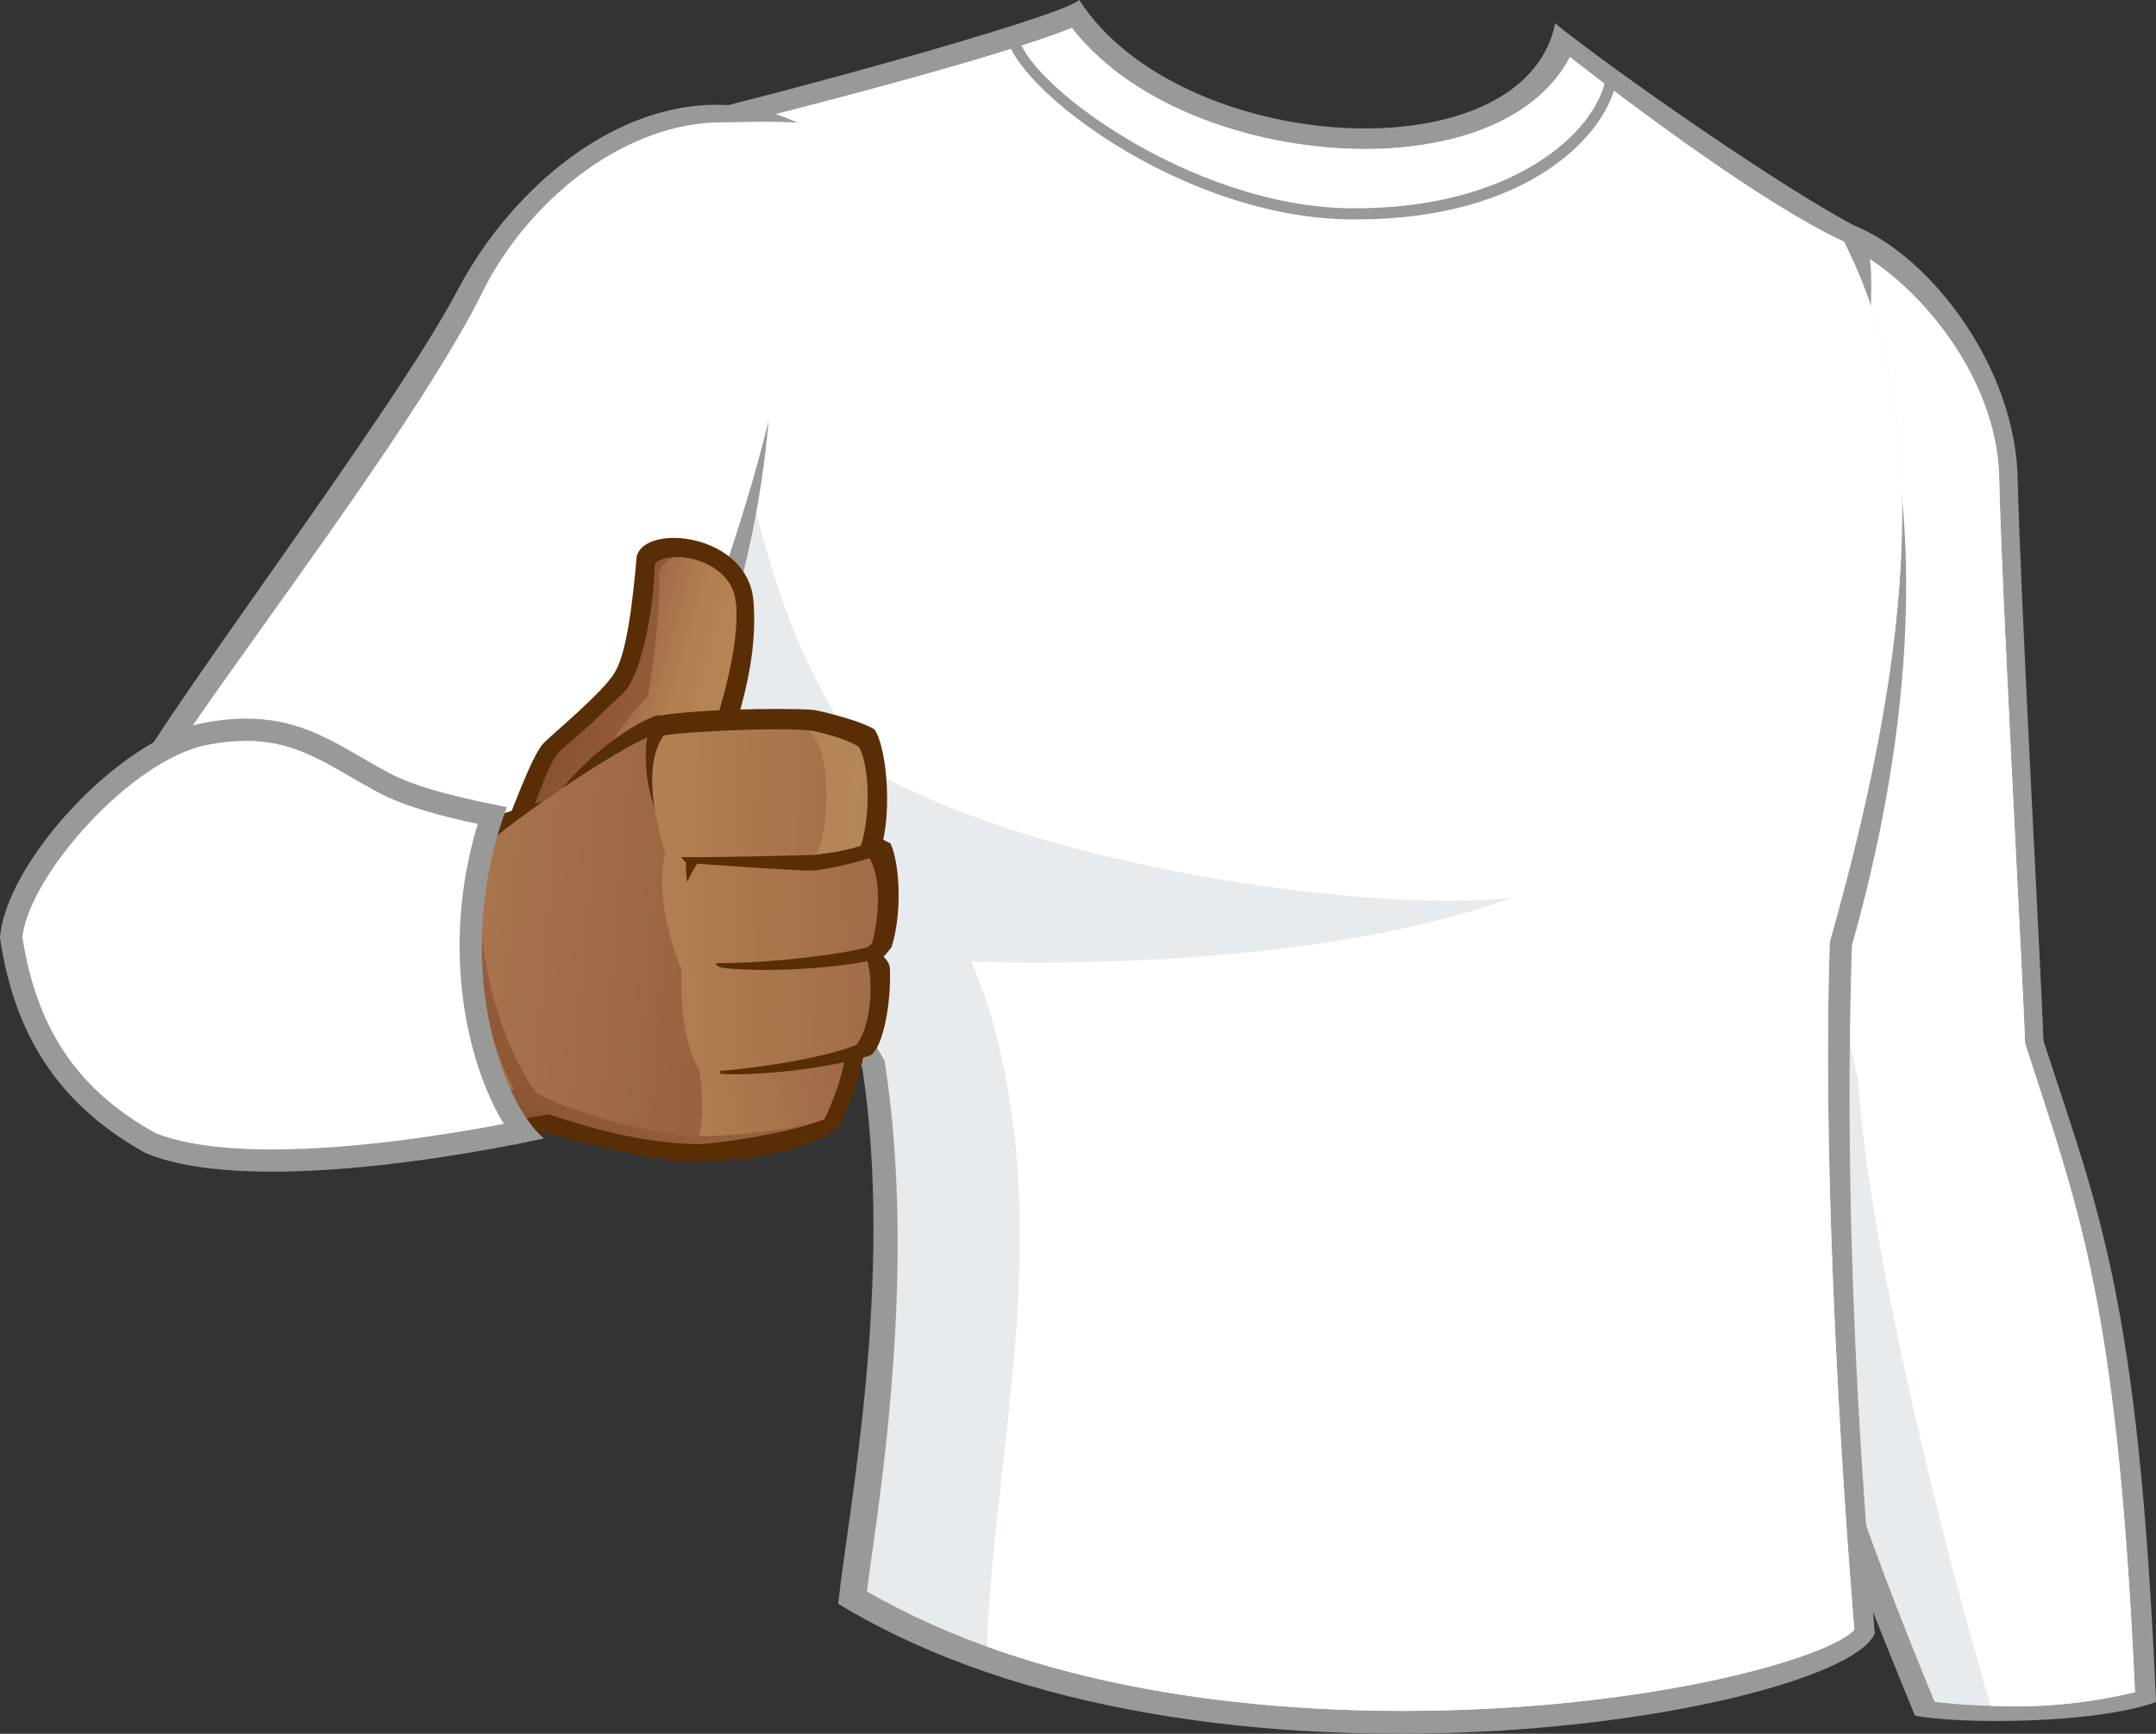 <?xml version="1.0" encoding="utf-8"?>
<!-- Generator: Adobe Illustrator 15.0.0, SVG Export Plug-In . SVG Version: 6.00 Build 0)  -->
<!DOCTYPE svg PUBLIC "-//W3C//DTD SVG 1.1//EN" "http://www.w3.org/Graphics/SVG/1.1/DTD/svg11.dtd">
<svg version="1.1" id="_x30_1_1_" xmlns="http://www.w3.org/2000/svg" xmlns:xlink="http://www.w3.org/1999/xlink" x="0px" y="0px"
	 width="1248.111px" height="1003.844px" viewBox="0 0 1248.111 1003.844" enable-background="new 0 0 1248.111 1003.844"
	 xml:space="preserve">
<rect x="0" y="0" width="1248.111" height="1003.844" fill="#333333" stroke="none"/>
<g id="Tshirt_x5F_Long_4_">
	<g>
		<path fill="#999999" d="M1062.756,127.386c44.547,9.483,102.34,76.935,105.201,147.067c1.432,67.272,13.598,288.055,15.029,328.13
			c31.488,97.33,55.105,148.143,65.125,382.879c-35.426,12.881-114.457,12.893-139.555,7.873
			c-36.867-90.402-89.742-215.873-95.895-347.813C1001.379,403.525,1061.83,154.248,1062.756,127.386z"/>
		<path fill="#E8EBED" d="M1167.854,987.95c-20.117,0-37.252-1.189-47.953-2.602c-37.234-91.367-86.316-214.426-92.223-341.141
			c-8.83-189.387,27.191-386.423,42.57-470.56c2.156-11.785,3.822-20.95,5.037-28.062c36.574,20.757,79.646,72.379,81.947,128.676
			c0.924,43.433,6.424,152.881,10.441,232.797c2.191,43.57,4.082,81.197,4.586,95.268l0.064,1.797c0,0,4.281,13.19,6.1,18.76
			c27.951,85.67,47.98,145.928,57.521,356.852C1219.678,983.726,1195.791,987.95,1167.854,987.95z"/>
		<path fill="#FFFFFF" d="M1235.945,979.735c-9.541-210.924-29.57-271.182-57.521-356.852c-1.818-5.569-6.1-18.76-6.1-18.76
			l-0.064-1.797c-0.504-14.07-2.395-51.697-4.586-95.268c-4.018-79.916-9.518-189.364-10.441-232.797
			c-2.301-56.297-45.373-107.919-81.947-128.676c-1.215,7.111-2.881,16.276-5.037,28.062
			c-8.348,45.682-3.898,111.986-13.934,204.937c11.516,66.365-4.293,150.285,19.32,246.185
			c6.441,107.349,57.969,300.577,76.852,362.94c4.875,0.15,10.004,0.24,15.367,0.24
			C1195.791,987.95,1219.678,983.726,1235.945,979.735z"/>
	</g>
	<g>
		<path fill="#999999" d="M379.301,70.85C422.241,62.262,612.962,10.734,624.769,0c57.969,90.172,257.284,102.696,275.532,13.596
			c33.279,26.837,133.473,96.973,176.945,118.979c11.281,20.64,2.053,48.374,8.051,76.755
			c24.313,74.604,28.273,191.261-13.238,338.147c-6.131,192.287,10.496,360.955,13.238,398.266
			c-18.609,45.801-388.246,111.641-600.079-17.176c5.723-52.957,32.563-188.576,13.955-310.238
			C427.608,498.097,328.848,312.385,379.301,70.85z"/>
		<path fill="#E8EBED" d="M811.84,990.603c-87.475,0-211.317-12.139-309.983-69.199c1.008-8,2.344-17.438,3.826-27.918
			c9.334-65.976,22.264-175.549,6.752-276.969l-0.381-2.482l-1.283-2.157C450.798,511.118,342.426,323.682,389.9,80.58
			c42.966-9.729,185.233-46.055,230.579-64.395c37.721,48.33,110.809,70.091,169.405,70.091c58.184,0,101.693-19.956,118.957-53.243
			c39.428,30.848,115.18,87.096,158.602,106.863c50.057,98.417,41.74,228.85-7.779,404.078l-0.43,1.519l-0.051,1.574
			c-5.389,168.988,13.967,392.332,14.305,396.529C1059.373,959.618,954.691,990.603,811.84,990.603z"/>
		<path fill="#FFFFFF" d="M1059.184,547.067l0.051-1.574l0.43-1.519c49.52-175.229,57.836-305.661,7.779-404.078
			c-43.422-19.768-119.174-76.016-158.602-106.863c-17.264,33.287-60.773,53.243-118.957,53.243
			c-58.597,0-131.685-21.761-169.405-70.091c-38.785,15.687-148.434,44.518-206.242,58.625
			c-1.453,89.566,7.467,179.073,36.629,266.558c30.057,94.467,107.348,167.465,128.816,270.521
			c26.549,117.567-3.828,228.437-8.332,341.481c82.898,29.912,172.635,37.232,240.489,37.232
			c142.852,0,247.533-30.984,261.648-47.006C1073.15,939.399,1053.795,716.056,1059.184,547.067z"/>
		<g>
			<path fill="#999999" d="M784.922,127.049c-1.148,0-2.297-0.007-3.459-0.02c-97.919-1.1-195.216-77.092-198.538-106.27
				l6.398-0.729c3.057,26.83,99.24,99.514,192.212,100.557c93.42,1.016,142.955-43.818,148.15-76.016l6.355,1.027
				C930.924,77.332,885.361,127.049,784.922,127.049z"/>
		</g>
		<path fill="#E8EBED" d="M463.749,416.513c81.582,79.438,324.192,113.789,412.218,103.055
			c-118.083,42.94-287.694,38.646-330.636,36.498C506.687,502.392,478.776,437.982,463.749,416.513z"/>
	</g>
	<g>
		<path fill="#999999" d="M70.852,461.6c63.336,17.176,249.049,77.291,270.52,81.585c13.955-31.131,99.835-158.877,105.202-327.772
			c18.605-77.292,24.33-118.082,25.762-138.836c-78.724-45.802-166.749,14.313-207.542,91.604
			C224.719,244.039,82.66,428.321,70.852,461.6z"/>
		<path fill="#FFFFFF" d="M334.496,528.126c-19.949-5.589-63.939-19.251-106.734-32.544
			c-48.891-15.185-103.395-32.114-138.229-42.122c12.104-20.05,37.953-56.249,63.129-91.502
			c46.609-65.265,104.596-146.466,128.303-196.231c28.51-53.836,83.346-94.877,136.624-94.877c14.766,0,47.299-1.932,61.188,3.221
			c-2.299,22.115-8.656,48.254-24.689,114.862l-3.221,27.911c-21.471,108.423-83.175,250.308-109.47,298.517
			C338.734,520.243,336.434,524.463,334.496,528.126z"/>
	</g>
</g>
<g>
	<path fill="#592E05" d="M400.341,647.702c-29.731,3.715-36.993-0.205-75.839,7.025c-90.594,16.848-182.283,36.234-242.281,3.51
		C19.018,616.098-0.725,551.353,11.646,525.51c15.801-33.005,65.834-110.251,144.836-103.228
		c39.334,4.916,74.264,37.393,74.264,37.393s130.094,37.392,157.484,43.188C390.334,532.357,404.56,605.564,400.341,647.702z"/>
	<linearGradient id="SVGID_1_" gradientUnits="userSpaceOnUse" x1="296.587" y1="686.246" x2="224.256" y2="590.038">
		<stop  offset="0" style="stop-color:#86502D"/>
		<stop  offset="1" style="stop-color:#97613F"/>
	</linearGradient>
	<path fill="url(#SVGID_1_)" d="M184.402,664.027c-40.76,0-68.199-2.474-94.803-16.854c-39.719-26.644-61.768-64.145-65.836-86.901
		c-1.912-10.647-2.063-25.021,1.578-30.021c0,0,48.457-107.269,132.727-97.435c54.773,22.467,69.516,35.811,69.516,35.811
		s115.879,35.818,123.604,37.219c-5.619,16.857-16.857,120.088-19.314,136.589C287.096,651.032,227.584,661.218,184.402,664.027z"/>
	<linearGradient id="SVGID_2_" gradientUnits="userSpaceOnUse" x1="163.662" y1="763.961" x2="190.7" y2="504.848">
		<stop  offset="6.030000e-006" style="stop-color:#97613F"/>
		<stop  offset="0.335" style="stop-color:#9D6843"/>
		<stop  offset="0.816" style="stop-color:#AE7B50"/>
		<stop  offset="1" style="stop-color:#B68456"/>
	</linearGradient>
	<path fill="url(#SVGID_2_)" d="M340.301,620.315c4.436-36.338,7.246-103.566,10.887-114.469
		c-7.725-1.4-123.604-37.219-123.604-37.219s-33.178-29.496-69.516-35.811c-84.27-9.834-130.621,94.801-130.621,94.801
		c-2.105,8.425-9.133,23.174,34.41,51.26C113.477,636.116,190.021,661.042,340.301,620.315z"/>
	<path fill="#592E05" d="M287.633,484.429c-23.174-5.616-83.572-22.822-130.621-30.545c42.135,0,66.363,7.547,71.982,7.723
		C233.203,465.118,276.395,479.513,287.633,484.429z"/>
</g>
<g>
	<g>
		<path fill="#592E05" d="M287.633,490.224c6.844-14.749,19.314-51.264,26.686-59.517c4.311-4.826,35.813-30.548,41.783-41.786
			c6.324-10.533,10.006-37.392,12.463-66.712c4.738-19.486,64.284-13.431,67.597,25.634c3.504,41.431-14.4,85.674-23.877,107.441
			C400.692,458.974,296.061,487.062,287.633,490.224z"/>
		<linearGradient id="SVGID_3_" gradientUnits="userSpaceOnUse" x1="326.664" y1="388.747" x2="389.868" y2="409.288">
			<stop  offset="0" style="stop-color:#86502D"/>
			<stop  offset="1" style="stop-color:#97613F"/>
		</linearGradient>
		<path fill="url(#SVGID_3_)" d="M307.291,471.789c4.537-12.228,10.164-28.146,14.93-34.763
			c2.422-3.363,16.924-14.719,24.229-22.119c7.9-8.021,14.357-13.054,16.438-15.99c8.838-12.453,15.514-45.107,16.211-72.493
			c7.371-8.429,41.616-3.689,46.353,19.485c4.311,21.084-7.723,65.66-16.855,87.432c0,0,19.465-0.03,20.539,4.742
			C426.499,438.817,336.057,464.333,307.291,471.789z"/>
		<linearGradient id="SVGID_4_" gradientUnits="userSpaceOnUse" x1="354.615" y1="388.385" x2="488.997" y2="426.7">
			<stop  offset="6.030000e-006" style="stop-color:#97613F"/>
			<stop  offset="0.128" style="stop-color:#A6714A"/>
			<stop  offset="0.289" style="stop-color:#B27F53"/>
			<stop  offset="0.43" style="stop-color:#B68456"/>
		</linearGradient>
		<path fill="url(#SVGID_4_)" d="M381.377,333.796c1.059,13.166-2.104,46.877-6.314,69.523
			c-14.223,15.273-26.006,28.726-32.656,59.513c36.188-9.997,84.923-24.245,86.728-24.749c-1.074-4.772-20.539-4.742-20.539-4.742
			c9.133-21.771,21.166-66.348,16.855-87.432c-3.221-15.729-20.018-22.945-32.784-23.335
			C387.701,322.209,381.377,327.477,381.377,333.796z"/>
	</g>
	<g>
		<path fill="#592E05" d="M277.627,474.95c18.955-5.266,43.713-13.166,43.713-13.166s8.955-12.643,23.699-25.286
			c15.248-13.071,27.811-19.8,35.291-22.292c37.563,1.754,58.28-1.057,99.013,5.967c19.297,48.748,30.963,112.642,21.066,187.5
			c-2.457,18.611-11.229,38.625-15.799,45.997c-20.363,14.747-65.836,20.019-87.432,18.962
			c-27.911-2.634-68.819-12.639-81.106-17.557C320.281,643.136,329.768,543.243,277.627,474.95z"/>
		<linearGradient id="SVGID_5_" gradientUnits="userSpaceOnUse" x1="288.182" y1="682.826" x2="359.373" y2="593.633">
			<stop  offset="0" style="stop-color:#86502D"/>
			<stop  offset="1" style="stop-color:#97613F"/>
		</linearGradient>
		<path fill="url(#SVGID_5_)" d="M405.96,662.451c-41.899,0-81.458-15.448-100.421-21.067
			c-20.012-20.02-42.137-100.074-20.363-155.199c21.066-18.262,83.949-59.965,94.098-60.393c38.192,1.301,70.591,1.396,107.44,7.725
			c8.957,54.686,4.572,185.391-10.533,214.186C469.161,652.27,436.856,659.642,405.96,662.451z"/>
		<linearGradient id="SVGID_6_" gradientUnits="userSpaceOnUse" x1="419.049" y1="542.778" x2="186.155" y2="523.654">
			<stop  offset="6.030000e-006" style="stop-color:#97613F"/>
			<stop  offset="0.601" style="stop-color:#A8744C"/>
			<stop  offset="1" style="stop-color:#B68456"/>
		</linearGradient>
		<path fill="url(#SVGID_6_)" d="M454.427,654.743c10.643-2.47,18.658-5.032,21.754-7.041c15.105-28.795,19.49-159.5,10.533-214.186
			c-36.85-6.328-69.248-6.424-107.44-7.725c-10.148,0.428-73.031,42.131-94.098,60.393c-19.668,49.858,7.725,125.704,25.629,146.77
			c12.639,7.373,55.125,22.82,93.05,24.93C424.218,658.237,438.122,656.966,454.427,654.743z"/>
		<linearGradient id="SVGID_7_" gradientUnits="userSpaceOnUse" x1="507.86" y1="518.597" x2="357.064" y2="547.32">
			<stop  offset="6.030000e-006" style="stop-color:#97613F"/>
			<stop  offset="1" style="stop-color:#B68456"/>
		</linearGradient>
		<path fill="url(#SVGID_7_)" d="M486.714,433.517c-36.85-6.328-67.662-14.152-105.856-15.453c-0.191,0.01-0.418,0.051-0.637,0.084
			c-3.271,61.727,39.962,145.986,23.634,193.389c3.516,23.523,3.516,36.867,0.705,46c10.535,1.048,58.631-3.514,72.678-9.485
			c3.867-7.724,9.828-22.819,11.943-35.463C495.821,572.705,495.261,485.651,486.714,433.517z"/>
		<path fill="#592E05" d="M400.87,487.59c6.146,2.104,81.281-9.834,93.225-9.481c6.314,1.58,17.025,8.248,21.418,10.181
			c5.619,12.644,6.668,40.559,0.695,59.869c-2.104,3.161-4.736,5.794-4.736,5.794s3.689,3.162,3.689,6.844
			c0.871,17.91-3.514,46.177-11.59,50.388c-28.439,8.78-72.326,11.942-86.373,10.533C412.979,611.184,402.446,504.442,400.87,487.59
			z"/>
		<linearGradient id="SVGID_8_" gradientUnits="userSpaceOnUse" x1="578.755" y1="551.983" x2="351.685" y2="556.436">
			<stop  offset="6.030000e-006" style="stop-color:#97613F"/>
			<stop  offset="0.175" style="stop-color:#9D6843"/>
			<stop  offset="0.999" style="stop-color:#B68456"/>
		</linearGradient>
		<path fill="url(#SVGID_8_)" d="M405.255,620.315c-11.229-18.261-11.229-45.648-10.709-58.991
			c-7.372-17.905-14.567-44.944-9.653-66.711c8.428,0,16.505,2.981,16.505,2.981s48.189-8.429,69.869-8.601
			c6.5,2.546,26.861,5.708,31.6,7.023c7.381,11.851,6.324,32.302,2.115,49.86c-2.811,4.562-16.857,7.724-16.857,7.724
			s7.02,2.104,14.047,2.809c3.514,12.638,2.105,37.925-6.324,48.458C474.78,613.993,417.894,621.364,405.255,620.315z"/>
		<path fill="#592E05" d="M415.269,557.64c-2.465,0.523,0.521,2.107,3.33,2.805c28.791,3.162,70.229-0.697,86.383-4.563
			c1.225-2.629,3.152-6.668,4.033-9.477C493.39,552.372,444.933,557.811,415.269,557.64z"/>
		<path fill="#592E05" d="M405.96,496.37c-1.752-0.353-7.723-3.514-9.133-3.514c0.965,4.037-0.52,10.27,1.057,17.904
			C400.692,503.742,404.903,498.476,405.96,496.37z"/>
		<path fill="#592E05" d="M377.168,415.259c18.964-4.566,76.546-5.619,94.099-4.215c10.273,2.105,28.355,7.02,34.939,11.238
			c7.73,11.146,10.707,53.717,2.279,72.68c-10.441,4.302-32.473,9.129-39.324,9.129c-6.842,0-61.096-3.334-72.158-4.739
			C387.877,490.575,365.402,454.937,377.168,415.259z"/>
		<linearGradient id="SVGID_9_" gradientUnits="userSpaceOnUse" x1="577.477" y1="462.368" x2="357.666" y2="457.921">
			<stop  offset="6.030000e-006" style="stop-color:#97613F"/>
			<stop  offset="1" style="stop-color:#B68456"/>
		</linearGradient>
		<path fill="url(#SVGID_9_)" d="M472.499,494.962c0,0-71.982,2.104-86.903,1.056c-4.041-14.571-15.104-50.21-1.408-70.226
			c22.126-3.161,76.722-4.566,84.622-2.721c5.793,1.846,22.912,8.16,28.178,11.851c4.738,13.427,0.529,46.345-3.949,54.513
			C487.511,491.54,472.499,494.962,472.499,494.962z"/>
		<linearGradient id="SVGID_10_" gradientUnits="userSpaceOnUse" x1="450.303" y1="457.292" x2="567.087" y2="465.487">
			<stop  offset="0" style="stop-color:#B68456"/>
			<stop  offset="0.484" style="stop-color:#B38659"/>
			<stop  offset="0.885" style="stop-color:#A98E63"/>
			<stop  offset="1" style="stop-color:#A59168"/>
		</linearGradient>
		<path fill="url(#SVGID_10_)" d="M497.247,432.464c-5.266-3.689-19.221-8.076-28.967-9.658
			c14.928,14.221,10.711,61.27,4.395,71.804c8.957-0.524,19.307-2.81,25.629-4.915C503.571,474.247,504.032,444.75,497.247,432.464z
			"/>
	</g>
</g>
<g>
	<path fill="#999999" d="M117.369,418.659C68.293,428.201,2.863,500.245,0,543.185c7.16,47.233,27.197,93.035,84.451,124.525
		c65.838,27.195,217.559-5.725,230.439-8.588c-24.33-20.041-54.389-103.057-21.469-191.797
		c-21.471-4.295-50.16-10.117-68.703-20.038C191.838,429.7,168.896,408.642,117.369,418.659z"/>
	<path fill="#FFFFFF" d="M157.543,665.52c-29.223,0-51.936-3.181-67.527-9.454c-44.797-24.842-68.613-59.863-77.049-113.332
		c3.713-35.75,62.932-102.887,106.863-111.43c8.145-1.582,15.566-2.354,22.68-2.354c24.545,0,41.137,9.633,60.348,20.785
		c5.041,2.926,10.25,5.949,15.785,8.912c16.275,8.705,38.51,14.271,57.92,18.384c-21.943,72.288-5.934,139.304,15.096,173.698
		c-29.504,5.65-84.836,14.79-134.109,14.79C157.543,665.52,157.549,665.52,157.543,665.52z"/>
</g>
</svg>
